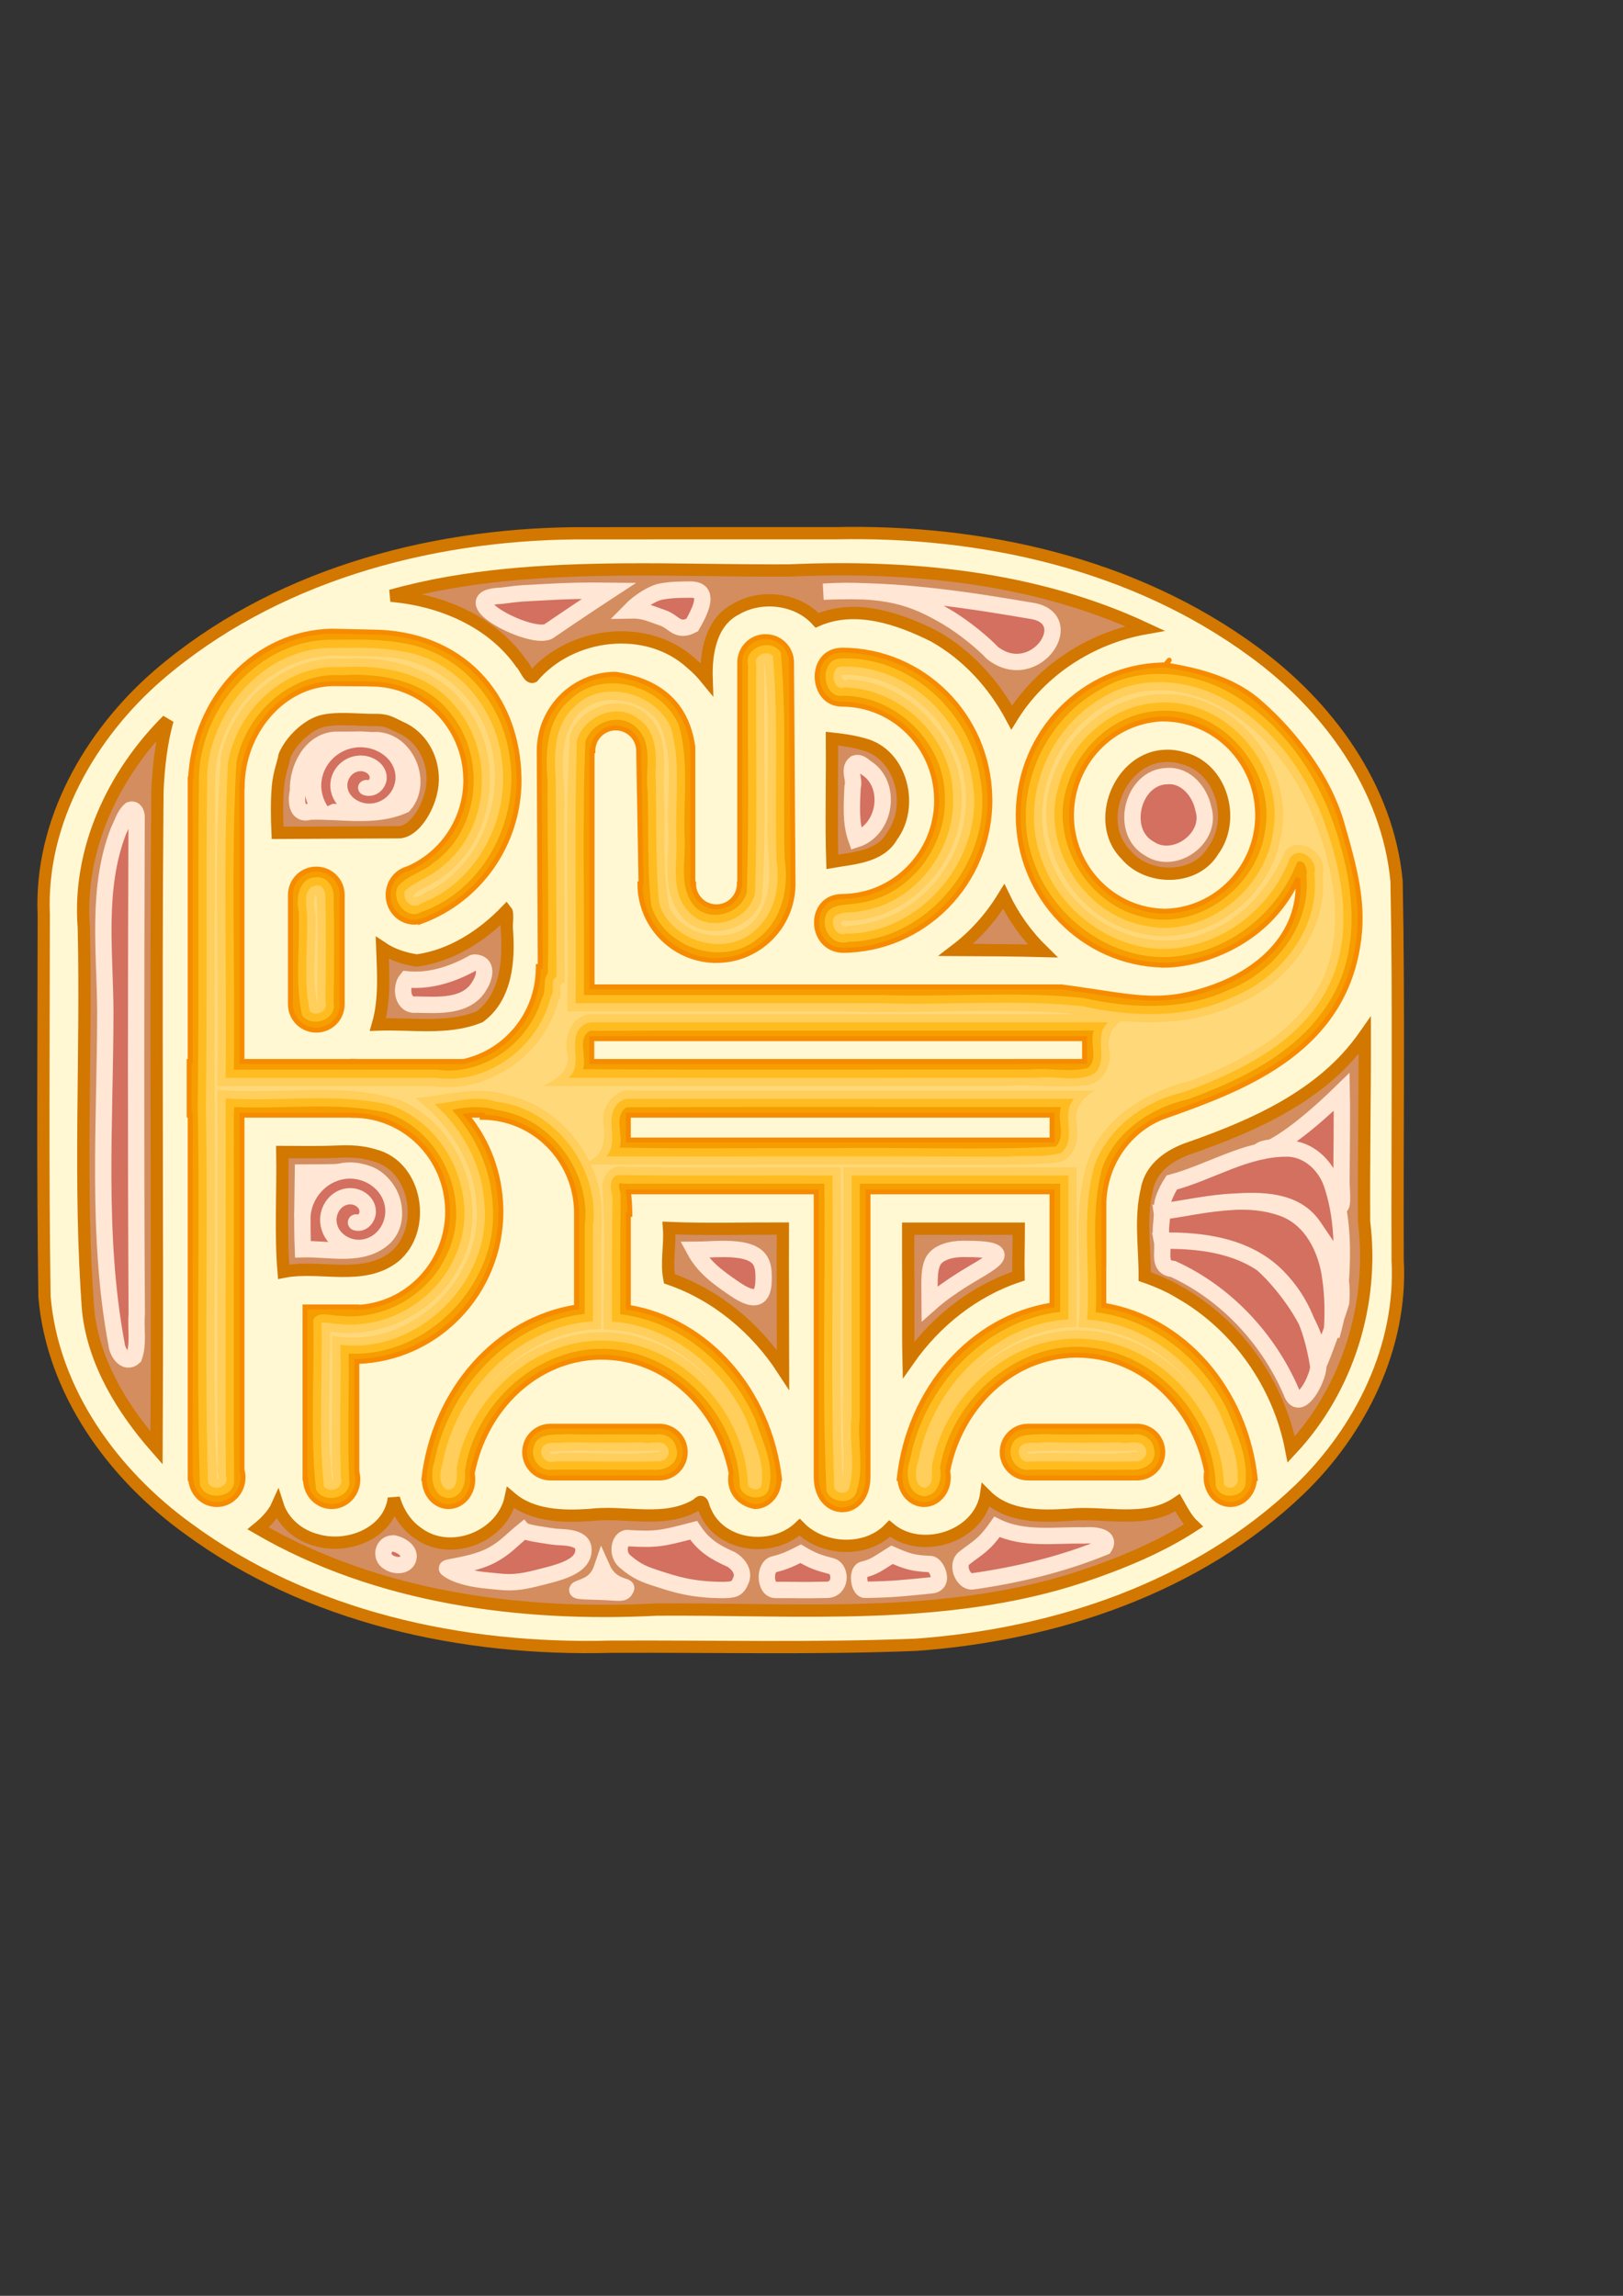 <?xml version="1.0" encoding="UTF-8" standalone="no"?>
<!-- Created with Inkscape (http://www.inkscape.org/) -->
<svg
   xmlns:dc="http://purl.org/dc/elements/1.1/"
   xmlns:cc="http://web.resource.org/cc/"
   xmlns:rdf="http://www.w3.org/1999/02/22-rdf-syntax-ns#"
   xmlns:svg="http://www.w3.org/2000/svg"
   xmlns="http://www.w3.org/2000/svg"
   xmlns:sodipodi="http://sodipodi.sourceforge.net/DTD/sodipodi-0.dtd"
   xmlns:inkscape="http://www.inkscape.org/namespaces/inkscape"
   id="svg6685"
   sodipodi:version="0.32"
   inkscape:version="0.44"
   width="210mm"
   height="297mm"
   sodipodi:docbase="/home/carlo/checkouts/artwork/pyndorama"
   sodipodi:docname="pindora.svg">
  <rect width="100%" height="100%" fill="#333333" stroke="none"/>
  <defs
     id="defs6688" />
  <sodipodi:namedview
     inkscape:cy="519.38571"
     inkscape:cx="352.44359"
     inkscape:zoom="0.89881696"
     inkscape:window-height="695"
     inkscape:window-width="1024"
     inkscape:pageshadow="2"
     inkscape:pageopacity="0.0"
     borderopacity="1.0"
     bordercolor="#666666"
     pagecolor="#ffffff"
     id="base"
     showguides="true"
     inkscape:guide-bbox="true"
     inkscape:window-x="0"
     inkscape:window-y="24"
     inkscape:current-layer="svg6685">
    <sodipodi:guide
       orientation="vertical"
       position="-267.184"
       id="guide7587" />
  </sodipodi:namedview>
  <path
     style="opacity:1;color:black;fill:#fff8d3;fill-opacity:1;fill-rule:nonzero;stroke:#d27700;stroke-width:6;stroke-linecap:butt;stroke-linejoin:miter;marker:none;marker-start:none;marker-mid:none;marker-end:none;stroke-miterlimit:4;stroke-dasharray:none;stroke-dashoffset:0;stroke-opacity:1"
     d="M 281,260.75 C 208.25,261.492 133.297,282.083 77.469,330.094 C 44.037,359.006 19.393,401.832 21.399,447.219 C 21.346,509.475 20.827,571.76 21.75,634 C 25.668,680.278 55.208,720.857 91.934,747.4 C 150.997,790.867 226.124,807.076 298.594,805.156 C 348.307,804.905 398.069,806.19 447.75,804.219 C 516.01,799.34 585.434,776.228 635.5,728.281 C 665.46,699.383 685.832,658.45 683.5,616.031 C 683.249,554.306 684.184,492.548 682.969,430.844 C 678.647,384.895 649.246,344.842 612.756,318.409 C 554.25,275.53 480.125,259.132 408.406,260.719 C 365.938,260.726 323.469,260.697 281,260.75 z "
     id="path1898" />
  <path
     sodipodi:nodetypes="ccccccccccccccccccccscsccsccccccccccccccccccccccccccccccccccccccccccccccccccccccccccccccccccccccccc"
     style="opacity:1;color:black;fill:#d38d5f;fill-opacity:1;fill-rule:nonzero;stroke:#d27700;stroke-width:6;stroke-linecap:butt;stroke-linejoin:miter;marker:none;marker-start:none;marker-mid:none;marker-end:none;stroke-miterlimit:4;stroke-dasharray:none;stroke-dashoffset:0;stroke-opacity:1"
     d="M 304.061,278.441 C 266.123,278.788 227.722,281.042 191.155,291.285 C 215.572,293.35 240.445,303.74 254.842,324.254 C 256.889,326.22 258.633,331.785 260.655,330.879 C 279.318,308.947 316.509,304.399 338.235,324.456 C 340.938,326.699 343.348,329.226 345.561,331.941 C 345.136,319.253 347.587,304.027 360.092,297.722 C 372.575,290.493 390.109,292.761 399.592,303.316 C 418.318,295.14 439.513,302.385 456.717,311.019 C 473.014,320.146 486.015,334.416 494.748,350.816 C 508.863,327.842 533.419,311.952 559.905,307.222 C 505.839,282.054 445.11,276.346 385.967,278.915 C 358.664,279.073 331.364,278.212 304.061,278.441 z M 81.967,352.097 C 55.362,378.581 37.967,415.475 40.988,453.628 C 42.439,516.164 38.367,578.939 43.155,641.316 C 46.013,666.571 60.086,689.295 76.561,708.035 C 77.153,600.912 76.002,493.772 76.998,386.66 C 77.519,375.147 78.869,362.68 81.967,352.097 z M 183.04,352.035 C 176.293,352.149 163.721,350.549 156.589,352.846 C 149.457,355.142 141.972,362.671 139.16,369.457 C 138.627,372.914 136.483,377.918 135.896,384.778 C 135.308,391.637 135.386,399.906 135.731,407.218 L 194.392,406.919 C 202.761,407.514 211.429,393.007 211.616,381.366 C 211.803,369.725 205.291,359.613 195.78,355.629 C 190.608,353.066 188.842,351.876 183.04,352.035 z M 406.842,362.91 C 407.038,382.399 406.41,401.894 407.03,421.379 C 417.42,419.558 430.396,419.078 436.217,408.847 C 447.116,394.139 440.934,368.512 422.155,363.847 C 417.158,362.42 411.956,361.675 406.842,361.129 L 406.842,362.129 L 406.842,362.91 z M 570.342,369.566 C 547.636,369.847 534.539,401.995 550.686,417.941 C 561.18,430.515 584.493,430.71 593.248,415.972 C 604.466,400.843 597.513,375.401 578.467,370.691 C 575.892,369.889 573.118,369.465 570.342,369.566 z M 490.436,438.972 C 484.43,448.777 476.628,457.497 467.498,464.472 C 481.624,464.548 495.751,464.607 509.873,464.972 C 502.028,457.296 495.538,448.189 490.842,438.316 L 490.436,438.972 z M 247.561,445.41 C 235.967,457.45 220.746,467.345 203.811,469.629 C 197.835,468.712 191.963,466.869 186.936,463.504 C 187.4,475.981 188.324,488.805 184.811,500.941 C 201.336,500.305 219.087,503.564 234.655,497.097 C 247.748,487.285 249.015,469.429 247.856,454.347 C 247.639,451.835 248.464,446.515 247.561,445.41 z M 666.842,507.066 C 646.849,535.433 613.913,550.033 582.098,561.214 C 572.385,564.426 562.721,570.851 560.873,581.535 C 557.444,595.491 559.865,610.123 559.811,624.191 C 565.686,626.222 571.525,628.707 576.928,632.002 C 605.129,648.011 625.396,676.859 631.467,708.722 C 659.056,679.221 672.115,637.445 667.072,597.316 C 666.875,566.951 667.483,536.587 667.436,506.222 L 666.86,507.04 L 666.842,507.066 z M 165.342,563.066 C 156.253,563.463 147.155,563.286 138.061,563.254 C 138.385,582.605 137.139,603.257 138.686,621.816 C 156.475,618.297 177.363,626.599 192.873,614.504 C 208.913,601.319 204.073,570.19 183.061,564.879 C 177.362,563.075 171.28,562.77 165.342,563.066 z M 327.186,600.879 C 327.75,608.967 325.802,617.382 327.342,625.254 C 350.307,633.141 369.738,649.434 382.936,669.691 C 382.891,646.691 382.75,623.691 382.842,600.691 C 364.28,600.629 345.709,601.221 327.155,600.441 L 327.186,600.879 z M 444.123,617.91 C 444.316,633.576 443.975,649.245 444.311,664.91 C 457.402,646.202 476.268,631.126 498.092,623.941 C 497.922,616.212 498.209,608.483 498.217,600.754 C 480.186,600.754 462.155,600.754 444.123,600.754 C 444.123,606.472 444.123,612.191 444.123,617.91 z M 482.03,732.004 C 477.876,751.75 450.199,760.066 435.061,747.379 C 423.486,759.443 402.062,758.044 391.03,746.722 C 377.765,759.325 352.151,756.394 344.811,738.66 C 343.683,736.84 343.815,732.277 341.123,735.472 C 325.237,745.293 305.833,738.53 288.405,740.754 C 275.176,741.589 260.304,741.324 249.748,732.285 C 245.695,751.354 220.522,761.327 204.655,749.785 C 198.653,745.814 194.572,739.419 192.623,732.566 C 190.425,749.594 170.237,757.464 155.123,753.097 C 146.412,750.967 138.503,744.563 135.748,735.879 C 133.738,740.414 129.855,744.323 126.217,747.285 C 184.752,781.277 254.391,790.393 321.311,786.994 C 390.524,786.501 461.883,792.921 528.667,770.973 C 547.682,764.624 567.236,756.62 583.592,745.941 C 580.298,742.83 578.091,738.567 575.905,734.691 C 560.24,745.376 540.269,738.805 522.655,740.66 C 508.7,741.556 492.686,741.7 482.155,731.16 L 482.03,732.004 z "
     id="path1939" />
  <path
     sodipodi:nodetypes="cccccccccscccccccccccccsscccccccccccccccsscccsscscccccccccccccccccccscccsscssccccccsccszsccsssssssccccsssccsccccccsscccsssccssccccsscccsssccccccccccccccccccccsssssscsccccccsssssssssccccsccccccccccccccccccccccsccccccsccccccscccccccccccc"
     id="path3858"
     style="color:black;fill:#f69d00;fill-opacity:1;fill-rule:nonzero;stroke:#f68b00;stroke-width:2.4;stroke-linecap:butt;stroke-linejoin:miter;marker:none;marker-start:none;marker-mid:none;marker-end:none;stroke-miterlimit:4;stroke-dasharray:none;stroke-dashoffset:0;stroke-opacity:1"
     d="M 162.285,308.586 C 125.051,309.306 95.031,341.106 93.16,380.93 L 93.003,380.93 L 93.003,518.992 L 92.503,518.992 L 92.503,545.273 L 93.003,545.273 L 93.003,722.867 L 93.253,722.867 C 93.514,729.962 99.129,735.648 106.035,735.648 C 113.106,735.648 118.847,729.7 118.847,722.367 L 118.847,722.117 C 118.827,720.928 118.648,719.803 118.347,718.711 L 118.347,545.273 L 172.722,545.273 L 172.722,545.336 C 197.928,545.442 218.428,565.891 218.878,591.461 L 218.91,592.305 C 218.91,617.583 199.195,638.212 174.503,639.242 L 174.503,639.023 L 149.16,639.023 L 149.16,722.867 L 149.41,722.867 C 149.404,723.028 149.41,723.205 149.41,723.367 C 149.41,730.7 155.151,736.648 162.222,736.648 C 169.293,736.648 175.003,730.7 175.003,723.367 L 175.003,723.117 C 174.982,721.895 174.821,720.705 174.503,719.586 L 174.503,665.68 C 213.577,664.626 244.972,632.163 244.972,592.305 L 244.941,590.992 C 244.636,573.718 238.486,557.921 228.41,545.555 C 228.937,545.469 229.48,545.37 230.003,545.273 L 235.785,545.273 L 235.785,546.305 C 260.99,546.411 281.49,566.86 281.941,592.43 L 281.941,607.148 L 281.941,639.055 C 243.121,645.14 212.433,679.558 207.316,722.867 L 207.503,722.867 C 207.498,723.028 207.503,723.205 207.503,723.367 C 207.503,730.7 212.8,736.648 219.347,736.648 C 225.895,736.648 231.222,730.7 231.222,723.367 L 231.222,723.117 C 231.208,722.2 231.113,721.291 230.941,720.43 C 237.157,688.411 262.509,664.263 293.003,663.617 C 293.421,663.608 293.834,663.617 294.253,663.617 C 325.266,663.617 351.23,687.818 357.566,720.305 C 355.973,728.635 361.026,735.183 369.128,736.648 C 375.676,736.648 381.003,730.7 381.003,723.367 L 381.003,723.117 C 381.002,723.031 380.975,722.952 380.972,722.867 L 381.191,722.867 C 376.108,679.695 345.759,645.552 307.285,639.18 L 307.285,607.148 L 307.285,593.773 L 308.035,593.773 C 308.036,593.616 308.035,593.431 308.035,593.273 L 308.003,591.961 C 307.948,588.837 307.711,585.758 307.285,582.742 L 399.136,582.742 L 399.136,721.893 C 399.067,743.419 424.548,743.834 424.48,721.893 L 424.48,582.742 L 514.472,582.742 L 514.472,638.086 C 475.357,644.218 444.515,679.096 439.753,722.867 L 440.066,722.867 C 440.307,729.962 445.516,735.648 451.91,735.648 C 458.457,735.648 463.753,729.7 463.753,722.367 L 463.753,722.117 C 463.738,721.155 463.629,720.237 463.441,719.336 C 469.685,687.356 495.065,663.262 525.535,662.617 C 525.952,662.608 526.366,662.617 526.785,662.617 C 557.843,662.617 583.811,686.902 590.097,719.461 C 589.911,720.394 589.816,721.371 589.816,722.367 C 589.816,729.7 595.143,735.648 601.691,735.648 C 608.085,735.648 613.294,729.962 613.535,722.867 L 613.847,722.867 C 609.123,679.213 578.603,644.62 539.816,638.211 L 539.816,617.992 L 539.847,617.992 L 539.847,588.18 C 539.853,587.985 539.839,587.78 539.847,587.586 C 540.635,567.691 553.426,551.018 570.941,545.305 C 570.948,545.305 570.971,545.304 570.972,545.305 C 608.487,532.082 652.739,514.697 663.087,467.488 C 667.898,445.539 663.804,428.666 656.21,402.462 C 648.563,376.076 628.501,353.928 614.901,342.442 C 601.301,330.956 582.751,327.247 570.166,325.146 L 570.166,325.115 C 573.984,319.861 569.914,325.114 569.791,325.115 C 569.76,325.114 569.728,325.115 569.697,325.115 C 569.574,325.116 569.445,325.113 569.322,325.115 C 569.292,325.115 569.259,325.115 569.229,325.115 C 569.106,325.117 568.976,325.112 568.854,325.115 C 568.823,325.116 568.791,325.114 568.76,325.115 C 568.608,325.118 568.443,325.111 568.291,325.115 C 529.699,326.186 498.642,357.84 497.947,397.209 L 497.916,398.521 C 497.916,438.537 529.564,471.089 568.854,471.896 L 568.854,471.927 C 569.071,471.927 569.293,471.93 569.51,471.927 C 569.572,471.928 569.635,471.927 569.697,471.927 C 569.708,471.927 569.718,471.928 569.729,471.927 C 569.874,471.929 570.021,471.927 570.166,471.927 C 588.174,471.559 620.316,461.204 634.775,429.47 C 636.397,457.77 614.645,475.43 591.677,483.177 C 565.939,491.858 554.333,487.175 519.066,482.523 L 518.785,482.523 L 289.535,482.523 L 289.535,471.898 L 289.535,367.117 L 289.941,367.117 C 289.941,361.134 294.656,356.23 300.566,355.93 C 300.757,355.92 300.935,355.93 301.128,355.93 C 307.235,355.93 312.207,360.824 312.316,366.93 L 313.472,432.18 L 312.941,432.18 C 312.941,452.366 328.971,468.858 348.972,469.617 C 349.051,469.62 349.112,469.615 349.191,469.617 C 349.592,469.63 349.975,469.617 350.378,469.617 C 370.812,469.617 387.451,453.266 387.816,432.836 L 387.097,323.93 C 387.097,316.911 381.428,311.273 374.41,311.273 C 374.163,311.273 373.934,311.26 373.691,311.273 C 367.017,311.652 361.753,317.158 361.753,323.93 L 361.753,432.18 L 361.566,432.18 L 361.566,432.367 C 361.457,438.473 356.485,443.367 350.378,443.367 C 350.185,443.367 350.006,443.377 349.816,443.367 C 343.906,443.067 339.191,438.163 339.191,432.18 L 338.816,432.18 L 338.816,365.18 C 335.783,343.576 321.985,332.932 301.128,329.68 C 300.725,329.68 300.342,329.667 299.941,329.68 C 299.862,329.682 299.801,329.677 299.722,329.68 C 279.721,330.438 263.691,346.931 263.691,367.117 L 264.191,471.898 L 264.191,472.555 L 263.253,472.555 C 263.255,472.716 263.253,472.893 263.253,473.055 L 263.222,473.898 C 262.83,496.127 247.275,514.504 226.66,518.992 L 176.41,518.992 L 175.941,518.992 C 174.874,518.942 173.801,518.901 172.722,518.898 L 172.722,518.992 L 118.347,518.992 L 118.347,384.68 L 118.441,384.68 C 118.543,358.118 138.173,334.747 162.722,334.272 L 181.597,334.43 L 181.597,334.461 C 206.803,334.567 227.303,355.016 227.753,380.586 L 227.785,381.43 C 227.785,400.834 216.141,417.511 199.566,424.68 C 199.54,424.686 199.498,424.704 199.472,424.711 C 199.467,424.716 199.446,424.737 199.441,424.742 C 199.438,424.742 199.412,424.742 199.41,424.742 C 199.307,424.769 199.198,424.806 199.097,424.836 C 193.729,426.418 189.785,431.514 189.785,437.586 C 189.785,444.919 195.526,450.898 202.597,450.898 C 203.912,450.898 205.184,450.656 206.378,450.273 C 206.378,450.285 206.378,450.324 206.378,450.336 C 206.378,450.34 206.379,450.363 206.378,450.367 C 234.076,440.053 253.847,413.063 253.847,381.43 L 253.816,380.117 C 253.111,340.125 225.962,309.123 181.597,309.023 L 162.285,308.586 z M 567.729,351.552 C 567.823,351.547 567.915,351.557 568.01,351.552 C 568.105,351.548 568.196,351.557 568.291,351.552 C 568.387,351.548 568.477,351.556 568.572,351.552 C 568.668,351.549 568.758,351.556 568.854,351.552 C 568.952,351.553 569.037,351.551 569.135,351.552 C 569.178,351.551 569.216,351.553 569.26,351.552 C 569.319,351.553 569.389,351.551 569.447,351.552 C 569.487,351.552 569.533,351.553 569.572,351.552 C 569.627,351.554 569.674,351.551 569.729,351.552 C 569.772,351.552 569.81,351.553 569.854,351.552 C 594.599,352.187 614.565,372.447 615.01,397.677 L 615.041,398.521 C 615.041,424.059 594.9,444.889 569.854,445.521 C 569.824,445.521 569.789,445.522 569.76,445.521 C 544.433,445.213 523.979,424.265 523.979,398.521 L 524.01,397.677 C 524.446,372.937 543.652,352.918 567.729,351.552 z M 289.41,507.867 L 289.785,507.867 L 496.753,507.867 L 530.378,507.867 L 530.378,518.961 L 496.753,518.961 L 496.753,518.992 L 289.785,518.992 C 289.785,518.984 289.784,518.969 289.785,518.961 L 289.41,518.961 L 289.41,507.867 z M 307.285,545.273 L 514.503,545.273 L 514.503,557.398 L 307.285,557.398 L 307.285,545.273 z M 154.685,424.916 C 161.703,424.916 167.353,430.566 167.353,437.585 L 167.353,491.027 C 167.353,498.045 161.703,503.695 154.685,503.695 C 147.667,503.695 142.017,498.045 142.017,491.027 L 142.017,437.585 C 142.017,430.566 147.667,424.916 154.685,424.916 z M 256.578,709.993 C 256.578,717.011 262.228,722.661 269.246,722.661 L 322.441,722.661 C 329.459,722.661 335.109,717.011 335.109,709.993 C 335.109,702.975 329.459,697.325 322.441,697.325 L 269.246,697.325 C 262.228,697.325 256.578,702.975 256.578,709.993 z M 490.107,709.993 C 490.107,717.011 495.757,722.661 502.776,722.661 L 555.971,722.661 C 562.989,722.661 568.639,717.011 568.639,709.993 C 568.639,702.975 562.989,697.325 555.971,697.325 L 502.776,697.325 C 495.757,697.325 490.107,702.975 490.107,709.993 z M 411.847,317.879 C 394.933,318.029 396.145,344.386 411.847,344.316 C 437.053,344.423 457.553,364.872 458.003,390.441 L 458.035,391.285 C 458.035,417.16 437.352,438.187 411.847,438.285 C 394.771,438.549 395.427,463.771 411.847,464.691 C 451.739,464.589 484.097,431.744 484.097,391.285 L 484.066,389.972 C 483.361,349.981 451.286,317.979 411.847,317.879 z " />
  <path
     style="color:black;fill:#ffbc20;fill-opacity:1;fill-rule:nonzero;stroke:none;stroke-width:2.4;stroke-linecap:butt;stroke-linejoin:miter;marker:none;marker-start:none;marker-mid:none;marker-end:none;stroke-miterlimit:4;stroke-dasharray:none;stroke-dashoffset:0;stroke-opacity:1"
     d="M 163.812,312.812 C 127.039,311.597 96.487,347.076 97.281,382.812 C 96.622,435.632 97.408,488.459 96.688,541.281 C 97.86,602.704 95.864,664.224 97.75,725.594 C 99.688,734.184 115.257,732.808 114.5,723.469 C 113.995,669.847 114.542,616.198 114.344,562.562 C 114.496,555.548 114.043,547.928 114.562,541.281 C 139.237,542.481 164.647,538.559 188.812,543.938 C 216.201,552.843 231.432,587.788 218.375,613.719 C 209.494,633.198 187.724,645.681 166.344,643.344 C 162.241,643.55 155.298,640.635 153.219,645.375 C 153.87,672.959 151.508,700.811 154.531,728.219 C 158.261,735.814 172.105,732.414 170.75,723.625 C 169.942,703.031 170.763,682.416 170.5,661.812 C 209.049,663.84 244.255,627.452 240.917,588.908 C 240.11,571.707 232.592,555.308 221.031,542.719 C 228.422,540.942 236.031,540.729 243.344,542.812 C 269.651,546.479 289.342,573.484 285.938,599.656 C 285.938,613.906 285.938,628.156 285.938,642.406 C 248.705,646.608 219.331,679.123 212.375,714.844 C 210.329,720.839 210.944,731.503 218.812,732.469 C 225.725,732.859 228.166,724.918 227.344,719.281 C 232.086,686.878 262.167,658.704 295.5,659.5 C 330.673,660.159 360.993,692.241 361.812,727 C 363.788,733.524 375.518,734.394 376.25,726.656 C 378.516,715.353 372.74,704.419 369.375,694.125 C 357.72,667.523 332.647,645.986 303.281,642.594 C 303.214,623.216 303.318,603.772 303.531,584.438 C 303.431,582.669 301.059,577.192 304.781,578.75 C 337.562,578.75 370.344,578.75 403.125,578.75 C 403.721,628.793 401.88,678.994 404.156,728.938 C 406.53,735.361 417.75,735.955 419.062,728.531 C 422.727,716.913 419.054,704.544 420.469,692.688 C 420.469,654.708 420.469,616.729 420.469,578.75 C 453.135,578.75 485.802,578.75 518.469,578.75 C 518.469,599.646 518.469,620.542 518.469,641.438 C 481.132,645.704 451.782,678.132 444.938,714.062 C 442.713,720.385 443.671,730.854 451.969,731.562 C 458.876,731.257 460.789,722.943 459.719,717.406 C 465.633,683.993 497.837,654.907 532.808,658.848 C 566.438,662.145 593.594,693.32 594.594,726.719 C 596.985,734.157 609.753,732.134 609.125,724.031 C 610.259,711.985 604.6,700.644 600.344,689.75 C 588.206,664.82 563.97,644.887 535.844,641.625 C 537.137,618.065 532.697,593.762 539.125,570.781 C 545.783,553.122 562.887,541.564 580.906,537.5 C 609.043,527.3 638.846,512.478 653,484.594 C 665.928,459.165 661.209,428.659 652.188,402.781 C 642.588,375.298 623.779,349.957 597.562,336.656 C 578.791,327.725 555.267,326.185 537.219,337.64 C 509.45,353.233 494.468,389.147 504.998,419.763 C 514.766,450.538 548.314,473.756 580.938,466.688 C 605.128,462.212 625.674,444.091 634.469,421.375 C 638.109,419.901 639.64,425.456 638.844,428.156 C 641.272,453.156 622.625,475.559 600.25,484.281 C 578.352,494.38 552.666,493.052 529.531,487.906 C 497.023,484.61 464.314,487.563 431.719,486.531 C 383,486.531 334.281,486.531 285.562,486.531 C 285.949,445.242 284.632,403.849 286.25,362.625 C 289.597,352.381 304.073,347.967 311.656,356.219 C 319.711,364.264 315.339,376.636 316.718,386.718 C 317.359,405.406 316.298,424.349 318.5,442.875 C 324.866,463.706 353.888,473.088 370.844,458.75 C 382.401,449.803 385.884,434.141 383.75,420.219 C 382.72,386.567 384.915,352.623 381.812,319.156 C 377.403,311.6 363.601,316.534 365.812,325.281 C 365.47,362.298 366.466,399.422 365.188,436.375 C 362.197,447.515 345.283,451.663 338.5,441.625 C 331.621,431.751 335.841,418.935 334.688,407.688 C 334.398,390.052 336.844,371.684 332,354.594 C 323.691,334.975 294.511,326.59 278.688,342.25 C 267.378,351.824 266.565,367.839 267.765,381.594 C 267.671,413.002 268.478,444.724 267.906,475.938 C 265.132,479.4 267.457,484.286 265.062,487.969 C 258.841,509.868 236.422,526.326 213.438,523 C 180.417,523 147.396,523 114.375,523 C 115.056,472.91 112.824,422.698 115.625,372.688 C 120.183,348.871 142.378,328.317 167.281,330.156 C 186.989,328.874 209.114,332.933 221.156,349.906 C 237.876,371.134 234.446,406.08 212.031,421.844 C 206.742,426.483 198.875,428.14 194.531,433.531 C 191.089,440.345 198.989,450.208 206.125,445.906 C 237.133,435.027 255.029,399.506 248.844,367.562 C 244.54,341.454 223.794,318.606 197.219,314.5 C 186.231,312.39 174.959,312.723 163.812,312.812 z M 410.438,321.969 C 400.343,323.12 402.137,341.569 412.375,340.219 C 438.427,340.165 462.099,363.462 462.062,389.656 C 463.129,414.259 444.428,438.408 419.656,441.625 C 414.073,442.719 404.711,441.373 403.5,448.969 C 401.933,455.557 408.15,462.685 414.969,460.478 C 453.921,459.921 486.141,420.12 479.562,381.906 C 475.238,348.554 444.823,320.184 410.438,321.969 z M 567.719,347.531 C 598.021,345.94 624.292,376.913 618.594,406.594 C 614.683,433.903 585.15,455.954 557.781,448.062 C 531.112,441.475 512.984,410.245 522,384 C 527.963,364.172 546.563,348.072 567.719,347.531 z M 154.25,428.938 C 146.112,429.403 144.584,439.324 146.094,445.719 C 146.883,462.561 144.014,479.918 147.75,496.406 C 152.252,502.798 164.645,498.725 163.188,490.562 C 163.364,472.822 163.478,455.019 163.156,437.312 C 162.756,432.675 159.263,428.309 154.25,428.938 z M 534.906,503.875 C 532.58,509.618 537.513,518.016 531.875,522.219 C 522.54,524.454 512.722,521.975 503.188,522.97 C 430.587,522.862 357.29,523.279 285.125,522.781 C 287.245,516.79 281.899,507.903 288.5,504 C 370.592,503.708 452.783,503.958 534.906,503.875 z M 518.844,541.281 C 516.691,547.516 521.562,555.565 516.25,560.625 C 479.69,562.52 443.059,560.792 406.469,561.406 C 372.13,561.197 336.669,561.824 303.031,561.094 C 305.079,554.856 299.739,545.652 306.406,541.438 C 377.177,541.073 448.042,541.386 518.844,541.281 z M 276.781,701.188 C 271.122,701.651 262.254,700.407 260.938,707.844 C 259.401,713.497 264.356,719.735 270.374,718.538 C 287.346,718.49 304.326,718.732 321.281,718.594 C 326.837,718.701 332.655,714.127 330.75,708.125 C 329.93,703.133 324.817,700.494 320.094,701.438 C 305.658,701.034 291.234,701.674 276.781,701.188 z M 510.281,701.188 C 504.626,701.641 495.773,700.443 494.469,707.844 C 492.927,713.508 497.914,719.787 503.937,718.557 C 520.898,718.459 537.868,718.743 554.812,718.594 C 560.116,718.642 565.883,714.572 564.406,708.719 C 563.863,703.444 558.577,700.412 553.625,701.438 C 539.178,701.032 524.744,701.678 510.281,701.188 z "
     id="path4751" />
  <path
     id="path5640"
     d="M 163.875,316.812 C 128.914,315.576 99.988,349.879 101.262,383.844 C 100.647,436.32 101.395,488.803 100.688,541.281 C 101.844,602.518 99.901,663.843 101.719,725.031 C 103.869,729.486 112.616,727.219 110.5,721.594 C 109.943,675.899 110.575,630.178 110.344,584.469 C 110.344,568.677 110.344,552.885 110.344,537.094 C 136.871,538.867 164.036,534.2 190.125,540.125 C 219.29,549.693 235.709,586.33 222.5,614.344 C 213.191,635.875 189.521,649.799 166.156,647.375 C 163.132,647.61 160.24,646.227 157.25,646.781 C 157.759,673.433 155.675,700.308 158.375,726.812 C 161.198,730.418 168.31,727.758 166.705,722.907 C 165.99,701.123 166.755,679.323 166.5,657.531 C 204.224,662.218 240.351,626.739 236.914,589.033 C 236.041,570.154 226.486,552.445 212.531,539.844 C 222.446,538.903 232.75,535.275 242.562,538.656 C 271.418,541.87 293.545,571.105 289.938,599.844 C 289.938,615.25 289.938,630.656 289.938,646.062 C 252.854,648.39 222.963,680.421 216.344,715.781 C 215.049,719.656 214.341,726.409 218.719,728.438 C 224.348,728.489 223.261,721.159 223.406,717.375 C 229.574,682.565 262.666,652.801 298.906,655.656 C 334.49,658.171 364.491,690.609 365.781,726.062 C 367.132,728.979 372.935,729.194 372.5,725.031 C 373.821,714.342 368.541,704.332 365.156,694.5 C 353.372,668.655 328.265,648.151 299.25,646.188 C 299.353,625.837 299.134,605.448 299.594,585.125 C 298.038,581.325 297.97,573.67 303.875,574.531 C 338.245,575.043 372.716,574.604 407.125,574.75 C 407.642,625.667 406.08,676.753 407.969,727.562 C 409.565,731.016 415.448,730.779 415.562,726.5 C 418.264,715.422 415.148,703.914 416.469,692.688 C 416.469,653.375 416.469,614.062 416.469,574.75 C 451.802,574.75 487.135,574.75 522.469,574.75 C 522.469,598.177 522.469,621.604 522.469,645.031 C 485.802,647.363 455.649,679.092 449.094,714.219 C 447.579,718.317 446.518,726.877 452.406,727.5 C 457.721,725.596 454.88,719.007 456.094,715.031 C 463.024,680.675 496.072,651.33 532.156,654.75 C 567.891,657.58 597.183,690.527 598.562,725.781 C 600.699,729.222 606.292,726.74 605.219,722.719 C 605.665,711.354 600.445,700.629 596.188,690.344 C 583.877,665.99 559.43,646.994 531.625,645.188 C 533.56,619.991 528.297,593.952 535.375,569.375 C 542.411,550.922 560.014,538.191 578.94,533.967 C 607.347,523.649 637.966,508.729 650.875,479.688 C 662.214,453.781 655.961,424.171 646.469,398.844 C 636.48,374.015 618.699,351.209 594.281,339.531 C 576.755,331.758 555.456,330.655 538.844,341.312 C 512.116,356.585 498.397,391.568 509.5,420.562 C 519.502,448.779 551.041,469.682 581.188,462.562 C 603.751,457.98 622.959,440.78 630.906,419.312 C 635.776,413.194 644.776,420.651 642.75,427.031 C 645.779,453.482 626.65,477.868 602.938,487.469 C 580.13,498.332 553.3,497.292 529.094,491.906 C 496.723,488.598 464.147,491.575 431.688,490.531 C 381.625,490.531 331.562,490.531 281.5,490.531 C 281.964,447.798 280.747,405.013 282.125,362.312 C 285.478,349.898 302.161,343.13 312.406,351.656 C 320.754,357.365 321.203,368.265 320.531,377.438 C 321.311,398.824 320.307,420.446 322.312,441.688 C 328.233,460.797 355.735,468.649 370.188,454.031 C 379.483,445.495 381.447,432.209 379.75,420.312 C 378.769,387.134 380.795,353.717 377.969,320.688 C 374.938,317.572 368.268,320.533 369.812,325.031 C 369.484,362.236 370.433,399.543 369.219,436.688 C 366.327,450.556 346.139,456.732 336.656,445.625 C 327.15,435.338 331.747,420.264 330.688,407.688 C 330.306,390.322 332.988,372.207 327.969,355.406 C 319.963,338.273 294.007,331.542 280.562,345.969 C 270.794,354.937 270.924,369.187 271.765,381.437 C 271.858,413.521 272.114,445.604 272.188,477.688 C 268.506,479.395 271.795,484.4 269.406,487.156 C 263.649,511.585 238.604,530.646 213.219,527 C 178.917,527 144.615,527 110.312,527 C 111.077,475.717 108.948,424.357 111.469,373.125 C 115.833,347.318 139.484,324.604 166.53,326.191 C 186.559,324.867 209.186,328.616 222.346,345.065 C 241.932,367.011 239.81,405.258 216.344,423.594 C 210.905,428.517 203.3,430.917 198,435.562 C 196.465,440.121 201.67,445.188 205.75,441.812 C 233.643,431.274 249.857,399.662 245.281,370.625 C 242.102,345.324 222.275,322.305 196.469,318.438 C 185.79,316.401 174.748,316.724 163.875,316.812 z M 410.75,325.969 C 405.516,327.148 407.23,338.091 412.938,336.094 C 440.501,336.664 465.319,360.534 466,388.25 C 467.809,414.807 448.087,441.298 421.469,445.375 C 417.146,446.68 411.176,445.21 407.906,448.344 C 405.887,451.967 409.074,458.21 413.625,456.5 C 450.766,456.788 481.898,418.726 475.625,382.406 C 471.671,352.265 444.854,325.973 413.688,325.938 C 412.711,325.967 411.722,325.886 410.75,325.969 z M 567.531,343.531 C 599.74,341.848 627.832,373.928 622.75,405.688 C 619.392,435.507 587.968,459.929 558.125,452.25 C 529.009,445.907 508.822,412.662 517.812,383.969 C 523.956,362.003 544.331,344.127 567.531,343.531 z M 154.562,432.938 C 148.056,433.866 149.746,442.414 150.156,447.062 C 150.793,462.849 148.106,479.319 151.594,494.656 C 154.916,497.197 160.695,494.162 159.208,489.75 C 159.286,472.209 159.608,454.589 159.062,437.094 C 158.701,434.817 157.096,432.523 154.562,432.938 z M 289.094,499.875 C 373.375,499.875 457.656,499.875 541.938,499.875 C 534.113,506.486 542.813,518.491 535,524.969 C 526.247,529.496 515.833,525.738 506.375,526.97 C 430.292,526.99 354.208,527.026 278.125,526.969 C 285.864,520.124 276.666,507.813 285.031,501.406 C 286.21,500.455 287.628,499.95 289.094,499.875 z M 306.969,537.281 C 379.708,537.281 452.448,537.281 525.188,537.281 C 518.492,544.891 527.078,556.852 518.906,563.688 C 510.466,566.12 500.732,564.864 491.782,565.508 C 426.711,565.224 361.636,565.494 296.562,565.406 C 303.291,557.903 294.785,546.088 302.594,539.219 C 303.767,538.057 305.338,537.391 306.969,537.281 z M 276.906,705.188 C 273.163,706.11 267.135,703.985 265.031,708 C 263.432,711.963 267.206,715.923 271.342,714.572 C 288.199,714.329 305.083,714.96 321.906,714.469 C 325.825,714.691 328.527,710.689 326.219,707.438 C 323.792,703.433 317.764,706.396 313.938,705.219 C 301.586,705.563 289.265,705.336 276.906,705.188 z M 510.406,705.188 C 506.733,706.037 501.249,704.196 498.781,707.531 C 496.936,710.921 499.801,715.811 503.906,714.555 C 521.043,714.377 538.201,714.89 555.312,714.5 C 559.24,714.711 562.117,710.834 559.781,707.469 C 557.284,703.449 551.355,706.372 547.469,705.219 C 535.106,705.567 522.777,705.345 510.406,705.188 z "
     style="color:black;fill:#ffce5b;fill-opacity:1;fill-rule:nonzero;stroke:none;stroke-width:2.4;stroke-linecap:butt;stroke-linejoin:miter;marker:none;marker-start:none;marker-mid:none;marker-end:none;stroke-miterlimit:4;stroke-dasharray:none;stroke-dashoffset:0;stroke-opacity:1" />
  <path
     style="color:black;fill:#ffd879;fill-opacity:1;fill-rule:nonzero;stroke:none;stroke-width:2.4;stroke-linecap:butt;stroke-linejoin:miter;marker:none;marker-start:none;marker-mid:none;marker-end:none;stroke-miterlimit:4;stroke-dasharray:none;stroke-dashoffset:0;stroke-opacity:1"
     d="M 161.938,320.594 C 131.402,321.334 106.306,349.679 105.281,379.531 C 104.884,440.57 104.869,501.661 104.989,562.718 C 105.655,616.211 103.652,670.246 106.062,723.406 C 108.468,722.62 105.197,718.546 106.473,716.625 C 106.055,655.355 106.508,594.083 106.344,532.812 C 136.318,535.88 167.639,528.305 196.656,538.344 C 226.831,551.75 240.934,592.953 223.438,621.438 C 211.423,642.762 185.564,654.97 161.375,651.031 C 161.704,675.369 159.435,700.726 162.562,724.375 C 163.955,722.155 161.831,718.624 162.533,715.844 C 162.117,694.897 162.831,673.947 162.438,653 C 199.931,660.848 238.167,624.277 232.719,586.594 C 231.06,566.598 218.589,548.873 203.188,536.875 C 218.273,535.646 233.818,530.494 248.75,535.656 C 265.967,539.459 280.413,552.126 288.094,567.688 C 295.797,564.559 296.125,555.647 295.031,548.656 C 294.092,539.978 301.889,531.336 310.875,533.281 C 385.656,533.281 460.438,533.281 535.219,533.281 C 529.601,536.336 525.389,541.914 526.406,548.562 C 527.591,555.723 526.492,565.224 518.688,568.062 C 505.284,570 491.438,569.106 477.875,569.531 C 414.876,569.099 351.875,569.555 288.875,569.406 C 294.831,581.112 294.8,594.484 293.938,607.281 C 293.938,621.469 293.938,635.656 293.938,649.844 C 272.665,649.933 252.334,661.251 239,677.375 C 257.385,656.245 288.31,645.494 315.333,654.787 C 329.495,659.236 342.056,668.254 351.438,679.562 C 338.178,662.358 317.276,650.197 295.25,649.969 C 294.808,627.606 296.24,605.073 294.781,582.812 C 293.277,576.525 298.23,568.759 305.312,570.546 C 340.571,571.023 375.834,570.604 411.094,570.75 C 411.789,621.831 409.89,672.939 412,724 C 413.534,709.829 411.451,695.528 412.469,681.312 C 412.469,644.458 412.469,607.604 412.469,570.75 C 450.469,570.75 488.469,570.75 526.469,570.75 C 526.469,596.771 526.469,622.792 526.469,648.812 C 505.822,648.962 485.94,659.63 472.656,675.125 C 491.265,654.554 521.929,644.556 548.642,654.049 C 562.33,658.376 575.028,667.932 583.656,678.188 C 570.246,660.967 549.314,649.065 527.312,648.969 C 530.585,620.301 522.265,589.739 534.062,562.5 C 543.344,543.935 563.036,533.085 582.719,528.281 C 608.75,518.523 636.455,503.638 647.75,476.812 C 658.551,449.51 650.897,418.844 639.505,393.005 C 626.839,366.152 603.165,341.192 572.469,337.719 C 544.834,334.567 519.261,355.827 512.219,381.844 C 505.207,403.884 512.82,429.128 530.156,444.188 C 546.022,458.995 570.645,464.543 590.625,455.594 C 608.405,448.652 621.391,433.126 628.594,415.906 C 635.814,408.213 649.521,417.797 646.812,427.344 C 649.517,455.751 629.012,481.781 603.406,491.656 C 586.483,499.509 567.341,500.88 548.906,499.156 C 542.786,501.825 541.088,509.02 542.719,515 C 543.353,522.725 537.829,530.955 529.531,530.781 C 517.197,531.84 504.755,530.139 492.375,530.971 C 416.698,530.995 341.021,531.021 265.344,530.969 C 271.647,528.462 279.204,523.299 277.531,515.438 C 275.323,507.038 279.958,495.411 289.969,495.875 C 369.094,495.875 448.219,495.875 527.344,495.875 C 489.193,492.469 450.808,495.77 412.562,494.531 C 367.521,494.531 322.479,494.531 277.438,494.531 C 278.363,449.635 276.017,404.58 278.688,359.781 C 283.594,344.306 306.448,338.083 317.5,350.719 C 327.897,361.114 323.723,377.182 324.863,390.374 C 325.46,408.044 323.696,426.244 327.344,443.531 C 334.941,459.77 361.342,462.993 371.062,447.031 C 380.214,433.249 374.218,415.892 375.438,400.562 C 375.242,375.079 376.586,348.476 373.844,323.688 C 372.965,327.213 374.229,332.1 373.705,336.125 C 373.364,370.661 375.059,405.343 372.531,439.781 C 367.499,456.434 341.203,461.346 331.75,445.906 C 322.817,432.752 328.149,416.049 326.625,401.25 C 326.36,385.248 329.696,367.905 322.031,353.156 C 312.71,339.902 289.313,337.617 280.375,352.312 C 271.624,366.128 277.216,383.205 275.826,398.562 C 275.945,425.812 276.08,453.062 276.188,480.312 C 271.751,480.845 276.028,486.788 273.031,489.094 C 266.457,515.799 238.326,535.251 210.969,531 C 176.062,531 141.156,531 106.25,531 C 107.455,477.29 104.272,423.414 108.031,369.812 C 113.705,342.417 140.071,319.855 168.716,322.056 C 191.495,320.457 217.009,327.717 229.669,347.912 C 248.055,374.392 240.397,416.327 211.438,431.906 C 208.616,433.819 203.218,435.242 202.031,438.281 C 204.921,439.803 207.728,435.744 210.564,435.268 C 242.381,418.364 252.262,371.774 229.938,343.406 C 219.463,329.134 202.118,321.074 184.531,321.031 C 177.006,320.573 169.462,320.871 161.938,320.594 z M 411.781,329.938 C 410.869,331.659 412.778,333.526 414.438,332.125 C 447.036,333.356 474.629,365.481 469.778,398.089 C 466.788,426.264 441.337,450.854 412.625,450.219 C 409.463,450.902 412.682,454.069 414.656,452.719 C 429.177,451.915 443.362,445.881 453.625,435.219 C 471.192,418.209 477.802,390.478 467.625,368.062 C 458.618,346.092 436.209,329.02 411.781,329.938 z M 567.875,339.469 C 603.933,337.824 634.585,375.716 626,410.656 C 620.066,441.767 585.327,465.266 554.281,455.438 C 521.791,446.604 501.84,406.32 516.594,375.438 C 525.354,355.204 545.52,339.909 567.875,339.469 z M 154.688,437.188 C 151.857,441.083 155.141,446.676 154.281,451.312 C 154.546,464.364 152.232,478.967 155.344,491.125 C 154.795,473.561 156.259,454.878 154.688,437.188 z M 351.719,679.906 C 351.903,679.469 350.799,679.509 351.719,679.906 z M 321.562,709.094 C 304.119,710.047 286.318,708.629 268.969,709.656 C 268.408,711.912 273.269,710.375 274.5,710.438 C 290.44,710.092 307.662,711.732 322.906,709.875 C 322.7,709.403 322.108,708.99 321.562,709.094 z M 555.062,709.125 C 537.616,710.025 519.736,708.587 502.438,709.688 C 501.875,711.863 506.646,710.33 507.875,710.531 C 523.936,709.986 541.123,711.78 556.469,709.844 C 556.203,709.381 555.637,709.035 555.062,709.125 z M 451.875,720.469 C 451.844,722.961 452.048,718.704 451.875,720.469 z M 219.406,720.625 C 219.129,723.225 219.618,723.026 219.5,720.438 L 219.469,720.125 L 219.406,720.625 z M 412.062,725.219 C 412.291,724.78 411.766,723.381 412.062,725.219 z "
     id="path1900" />
  <path
     id="path2845"
     style="color:black;fill:#d3705f;fill-opacity:1;fill-rule:nonzero;stroke:#ffe6d5;stroke-width:8;stroke-linecap:butt;stroke-linejoin:miter;stroke-miterlimit:4;stroke-dashoffset:0;stroke-opacity:1;marker:none;marker-start:none;marker-mid:none;marker-end:none"
     d="M 337.47,288.262 C 345.35,288.187 345.246,294.052 338.475,305.636 C 331.217,309.417 329.612,303.965 324.211,302.152 C 317.765,299.988 315.102,298.292 308.38,298.433 C 312.382,294.334 319.028,289.987 323.359,289.233 C 328.523,288.334 331.512,288.338 337.47,288.262 z M 268.877,308.26 L 279.659,300.959 C 286.654,296.222 292.522,292.375 297.917,288.842 C 286.467,288.704 276.321,288.918 266.184,289.547 C 256.047,290.177 256.646,289.76 245.228,291.287 C 218.483,292.18 261.849,314.503 268.877,308.26 z M 485.349,319.269 C 506.265,335.531 528.681,301.737 503.679,298.529 C 480.285,294.575 439.009,287.476 402.601,289.306 C 433.269,287.537 446.432,291.962 462.704,301.501 C 471.968,306.931 481.441,315.046 485.349,319.269 z M 164.312,361.688 C 152.03,362.215 145.316,375.762 145.75,386.844 C 144.622,391.128 144.864,398.949 151.438,396.844 C 166.712,396.262 183.202,400.12 197.531,393.656 C 207.621,382.1 197.862,360.518 182.062,361.938 C 176.161,361.468 170.222,361.784 164.312,361.688 z M 418.188,373.281 C 414.662,375.981 418.148,381.189 416.934,384.906 C 416.575,393.407 415.865,402.194 418.781,410.344 C 432.663,405.817 436.324,385.187 424.844,376.281 C 422.788,375.184 420.813,372.297 418.188,373.281 z M 570.781,379.469 C 553.72,379.826 547.2,406.748 562.125,414.938 C 574.466,423.208 593.031,409.641 588.469,395.406 C 586.829,387.109 579.921,378.775 570.781,379.469 z M 63.719,396 C 60.854,398.402 59.745,402.755 58.031,406.062 C 47.017,434.308 51.374,465.219 51.5,494.781 C 51.49,548.919 46.98,603.773 57,657.281 C 57.356,661.191 61.307,667.337 65.531,663.531 C 67.869,657.266 66.289,649.255 66.866,642.281 C 66.409,561.283 66.528,480.274 66.812,399.281 C 66.75,397.605 65.886,395.238 63.719,396 z M 231.125,470.906 C 221.337,476.355 210.2,480.001 198.906,478.844 C 195.537,482.919 196.931,492.058 203.5,491.188 C 214.071,491.401 228.183,492.65 234.406,482.031 C 236.556,478.81 238.933,471.824 233.281,470.75 C 232.583,470.666 231.729,470.447 231.125,470.906 z M 167.969,573 C 161.367,573.234 154.762,573.322 148.156,573.312 C 148.002,585.811 147.624,598.317 148.125,610.812 C 161.432,610.387 177.548,615.044 188.281,604.75 C 199.06,593.524 188.486,571.318 172.812,573.125 C 171.205,572.941 169.584,572.94 167.969,573 z M 192.125,754.656 C 187.123,754.674 185.81,761.565 190.031,763.812 C 193.266,766.052 199.48,766.05 199.844,761 C 199.725,757.404 195.656,755.364 192.625,754.625 L 192.406,754.625 L 192.125,754.656 z M 617.187,617.933 C 602.92,608.204 585.035,606.465 568.225,606.592 C 569.263,612.007 565.913,619.743 573.667,620.449 C 599.553,632.292 620.183,654.45 631.444,680.467 C 634.798,690.101 641.477,678.892 643.169,674.073 C 651.019,657.286 629.245,628.4 617.187,617.933 z M 655.875,636.739 C 657.014,619.476 652.225,614.102 642.086,599.255 C 633.342,586.728 616.844,586.576 602.558,587.642 C 590.963,588.266 579.59,590.739 568.131,592.436 C 568.865,597.205 564.865,608.11 572.395,606.619 C 591.184,606.643 611.633,610.462 625.145,624.61 C 637.011,636.777 641.934,651.26 644.632,667.689 C 647.128,662.235 654.222,642.501 655.875,636.739 z M 654.944,636.155 C 656.598,617.403 657.55,597.831 651.569,579.702 C 648.558,569.833 639.737,561.417 629.005,561.565 C 609.075,561.596 591.791,573.19 573.006,578.186 C 570.779,581.575 565.722,591.418 570.1,592.155 C 588.852,589.358 608.685,584.023 627.221,590.692 C 641.484,595.763 648.843,610.839 650.6,625.03 C 651.961,634.322 651.951,643.779 651.194,653.124 C 652.792,647.552 654.022,641.877 654.944,636.155 z M 656.131,533.842 C 610.765,578.066 607.459,557.737 629.005,561.565 C 639.737,561.417 648.558,569.833 651.569,579.702 C 654.503,588.22 657.157,597.173 656.009,578.637 C 656.044,563.706 656.381,548.774 656.131,533.842 z M 378.516,764.843 C 373.477,766.115 373.953,777.605 379.397,777.399 C 393.095,777.373 390.63,777.615 404.326,777.336 C 411.343,777.286 411.534,767.677 406.992,765.869 C 400.186,764.091 397.33,763.135 391.573,759.682 C 387.479,761.748 383.715,763.648 378.516,764.843 z M 294.397,766.66 C 291.761,774.399 286.368,775.396 283.022,776.837 C 279.569,778.325 289.321,777.992 296.94,778.443 C 304.559,778.894 304.972,779.128 306.194,776.578 C 306.814,775.286 298.564,776.068 294.397,766.66 z M 218.773,767.022 C 222.7,770.193 230.905,772.148 238.617,772.805 C 246.203,773.451 250.264,774.641 261.695,771.795 C 273.126,768.949 285.632,766.307 285.339,757.5 C 285.118,750.898 274.083,751.822 271.04,751.352 C 268.122,750.902 257.257,749.501 256.054,748.29 C 249.964,753.206 247.567,756.545 240.44,760.454 C 230.394,765.629 216.855,766.131 218.773,767.022 z M 307.529,752.08 C 303.103,751.139 301.119,759.33 305.359,763.205 C 311.392,768.449 315.008,769.764 322.249,772.08 C 329.527,774.407 338.119,777.411 353.755,777.43 C 358.845,777.248 360.479,777.238 362.393,772.59 C 364.288,767.989 360.162,763.96 357.62,762.512 C 349.54,758.933 344.137,755.666 339.166,748.214 C 323.948,752.199 321.18,752.89 307.529,752.08 z M 455.591,775.12 C 462.327,774.417 457.92,764.948 455.156,764.743 C 446.274,764.401 443.415,763.326 436.229,760.182 C 429.545,764.332 427.706,766.12 422.033,767.457 C 418.813,768.371 420.053,777.439 423.093,777.336 C 437.468,777.061 441.281,776.543 455.591,775.12 z M 475.331,773.236 C 497.441,770.135 519.346,764.903 540.041,756.432 C 543.73,750.678 533.747,750.392 530.082,750.751 C 515.891,750.43 500.821,753.003 487.541,746.589 C 481.057,755.842 477.841,756.824 471.565,761.809 C 467.309,765.139 471.036,773.455 475.331,773.236 z M 354.438,610.661 C 348.799,610.618 344.96,611.079 339.576,611.093 C 344.048,619.425 350.726,624.385 359.513,630.34 C 369.442,637.069 373.275,634.876 373.417,625.9 C 373.553,617.61 372.993,610.825 354.438,610.661 z M 456.219,616.848 C 454.001,621.335 454.622,628.499 454.663,637.447 C 460.125,632.599 465.287,629.101 470.428,625.834 C 483.251,617.689 500.667,610.468 470.992,610.636 C 465.005,610.669 458.438,612.361 456.219,616.848 z " />
  <path
     transform="matrix(-0.938,0,0,0.927,73.937,-34.885)"
     d="M -106.802,682.396 C -110.034,683.402 -112.674,680.089 -112.862,677.174 C -113.191,672.071 -108.277,668.435 -103.516,668.574 C -96.593,668.776 -91.858,675.455 -92.376,682.044 C -93.062,690.78 -101.56,696.641 -109.97,695.724 C -120.519,694.574 -127.517,684.236 -126.191,674.005 C -124.587,661.644 -112.396,653.502 -100.347,655.245 C -88.685,656.932 -79.858,666.987 -78.826,678.585"
     sodipodi:t0="0.13561028"
     sodipodi:argument="-18.732447"
     sodipodi:radius="27.126165"
     sodipodi:revolution="1.98"
     sodipodi:expansion="1"
     sodipodi:cy="678.81689"
     sodipodi:cx="-105.95103"
     id="path9214"
     style="opacity:1;color:black;fill:#d3705f;fill-opacity:1;fill-rule:nonzero;stroke:#ffe6d5;stroke-width:8.578;stroke-linecap:round;stroke-linejoin:miter;marker:none;marker-start:none;marker-mid:none;marker-end:none;stroke-miterlimit:4;stroke-dasharray:none;stroke-dashoffset:0;stroke-opacity:1;visibility:visible;display:inline;overflow:visible"
     sodipodi:type="spiral" />
  <path
     sodipodi:type="spiral"
     style="opacity:1;color:black;fill:#d3705f;fill-opacity:1;fill-rule:nonzero;stroke:#ffe6d5;stroke-width:8.891;stroke-linecap:round;stroke-linejoin:miter;marker:none;marker-start:none;marker-mid:none;marker-end:none;stroke-miterlimit:4;stroke-dasharray:none;stroke-dashoffset:0;stroke-opacity:1;visibility:visible;display:inline;overflow:visible"
     id="path8327"
     sodipodi:cx="-105.95103"
     sodipodi:cy="678.81689"
     sodipodi:expansion="1"
     sodipodi:revolution="2.0770321"
     sodipodi:radius="28.455517"
     sodipodi:argument="-18.732447"
     sodipodi:t0="0.12927499"
     d="M -106.802,682.396 C -110.034,683.402 -112.674,680.089 -112.862,677.174 C -113.191,672.071 -108.277,668.435 -103.516,668.574 C -96.593,668.776 -91.858,675.455 -92.376,682.044 C -93.062,690.78 -101.56,696.641 -109.97,695.724 C -120.519,694.574 -127.517,684.236 -126.191,674.005 C -124.587,661.644 -112.396,653.502 -100.347,655.245 C -86.172,657.295 -76.884,671.346 -79.047,685.213 C -79.579,688.623 -80.755,691.924 -82.484,694.91"
     transform="matrix(-0.938,0,0,0.863,79.082,-203.749)" />
</svg>
